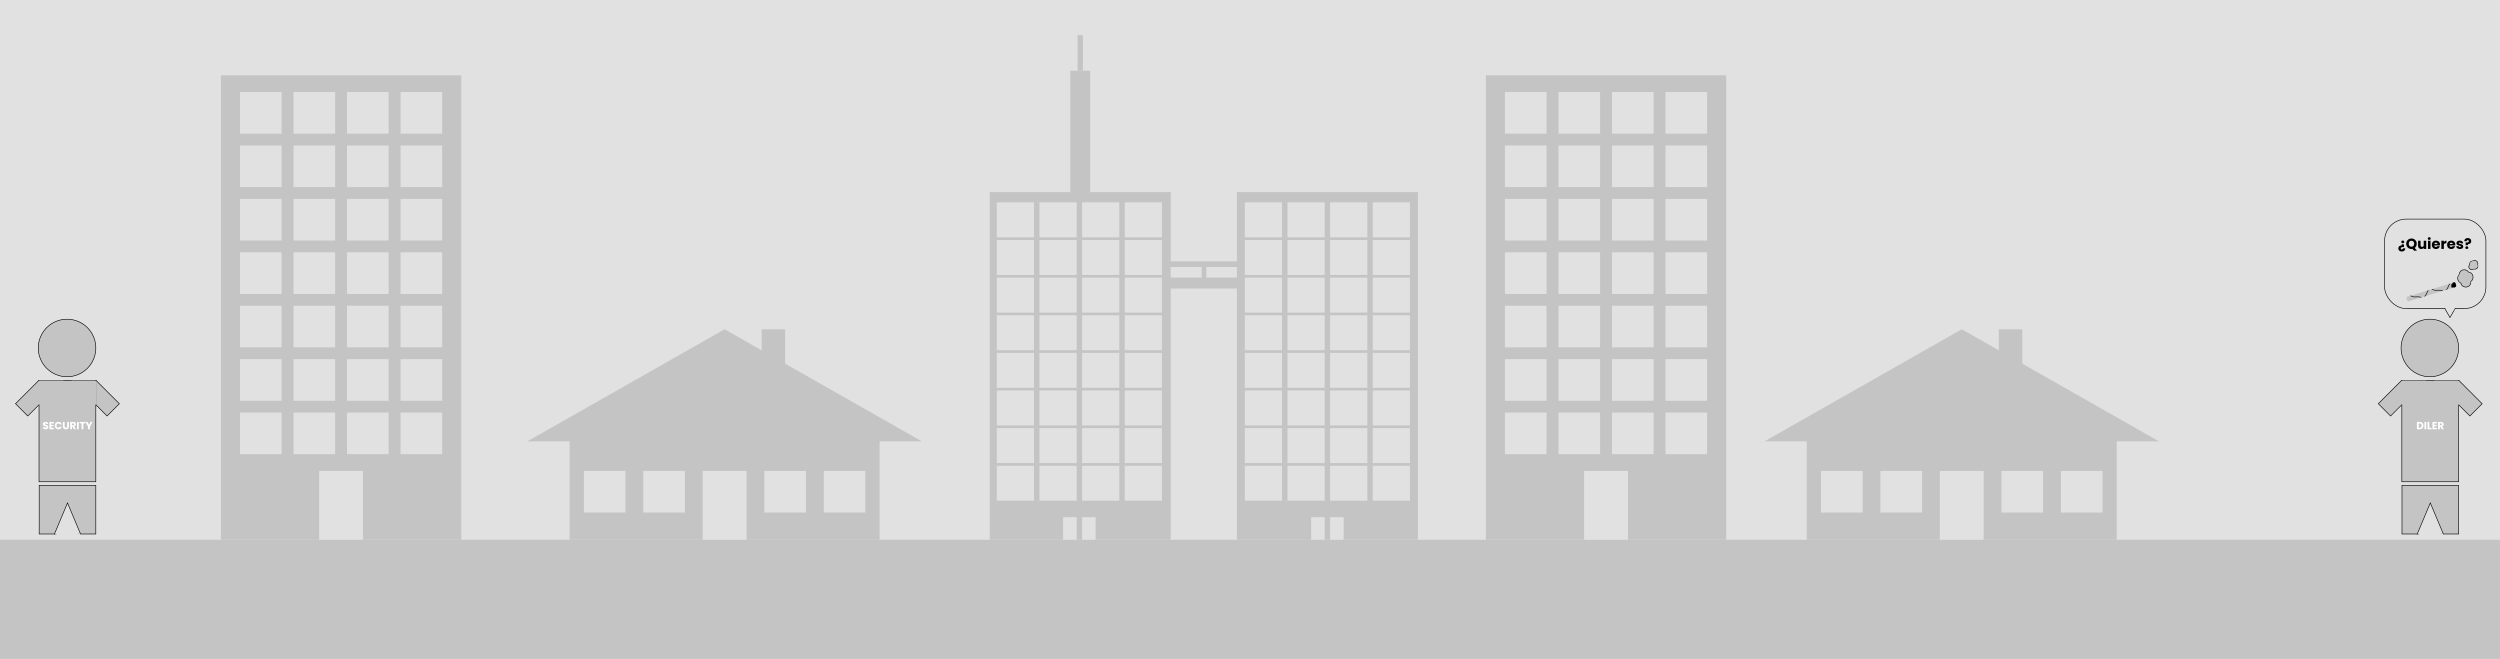<svg width="4100" height="1080" viewBox="0 0 4100 1080" fill="none" xmlns="http://www.w3.org/2000/svg">
<rect x="0" y="0" width="4100" height="1080" fill="#808080" stroke="none"/>
<g clip-path="url(#clip0)">
<rect width="4100" height="1080" fill="#E1E1E1"/>
<rect x="157.637" y="624.021" width="53.866" height="28.459" transform="rotate(45 157.637 624.021)" fill="#C4C4C4" stroke="black"/>
<circle cx="109.948" cy="570.689" r="47.189" fill="#C4C4C4" stroke="black"/>
<rect x="64.01" y="623.814" width="93.127" height="166.271" fill="#C4C4C4" stroke="black"/>
<rect x="25.42" y="662.11" width="53.866" height="28.459" transform="rotate(-45 25.42 662.11)" fill="#C4C4C4" stroke="black"/>
<path d="M64.258 796.02H157.137V875.75H110.697H64.258V796.02Z" fill="#C4C4C4" stroke="black"/>
<path d="M89.341 875.645L110.697 824.778L132.054 875.645H89.341Z" fill="#E1E1E1" stroke="black"/>
<path d="M74.873 704.068C74 704.068 73.218 703.927 72.527 703.643C71.836 703.36 71.28 702.941 70.861 702.385C70.453 701.83 70.238 701.161 70.215 700.379H73.309C73.354 700.821 73.507 701.161 73.768 701.399C74.029 701.626 74.369 701.739 74.788 701.739C75.219 701.739 75.559 701.643 75.808 701.45C76.057 701.246 76.182 700.969 76.182 700.617C76.182 700.323 76.08 700.079 75.876 699.886C75.683 699.694 75.44 699.535 75.145 699.41C74.862 699.286 74.454 699.144 73.921 698.985C73.15 698.747 72.521 698.509 72.034 698.271C71.547 698.033 71.127 697.682 70.776 697.217C70.425 696.753 70.249 696.146 70.249 695.398C70.249 694.288 70.651 693.421 71.456 692.797C72.261 692.163 73.309 691.845 74.601 691.845C75.916 691.845 76.975 692.163 77.78 692.797C78.585 693.421 79.015 694.293 79.072 695.415H75.927C75.904 695.03 75.763 694.73 75.502 694.514C75.241 694.288 74.907 694.174 74.499 694.174C74.148 694.174 73.864 694.271 73.649 694.463C73.434 694.645 73.326 694.911 73.326 695.262C73.326 695.648 73.507 695.948 73.87 696.163C74.233 696.379 74.799 696.611 75.57 696.86C76.341 697.121 76.964 697.37 77.44 697.608C77.927 697.846 78.347 698.192 78.698 698.645C79.049 699.099 79.225 699.682 79.225 700.396C79.225 701.076 79.049 701.694 78.698 702.249C78.358 702.805 77.859 703.247 77.202 703.575C76.545 703.904 75.768 704.068 74.873 704.068ZM83.921 694.344V696.758H87.814V699.002H83.921V701.62H88.324V703.949H81.014V692.015H88.324V694.344H83.921ZM89.718 697.965C89.718 696.787 89.973 695.738 90.483 694.82C90.993 693.891 91.701 693.171 92.608 692.661C93.526 692.14 94.563 691.879 95.719 691.879C97.136 691.879 98.349 692.253 99.357 693.001C100.366 693.749 101.04 694.769 101.38 696.061H98.184C97.946 695.563 97.606 695.183 97.164 694.922C96.734 694.662 96.24 694.531 95.685 694.531C94.79 694.531 94.064 694.843 93.509 695.466C92.954 696.09 92.676 696.923 92.676 697.965C92.676 699.008 92.954 699.841 93.509 700.464C94.064 701.088 94.79 701.399 95.685 701.399C96.24 701.399 96.734 701.269 97.164 701.008C97.606 700.748 97.946 700.368 98.184 699.869H101.38C101.04 701.161 100.366 702.181 99.357 702.929C98.349 703.666 97.136 704.034 95.719 704.034C94.563 704.034 93.526 703.779 92.608 703.269C91.701 702.748 90.993 702.028 90.483 701.11C89.973 700.192 89.718 699.144 89.718 697.965ZM106.016 692.015V699.155C106.016 699.869 106.192 700.419 106.543 700.804C106.895 701.19 107.41 701.382 108.09 701.382C108.77 701.382 109.292 701.19 109.654 700.804C110.017 700.419 110.198 699.869 110.198 699.155V692.015H113.105V699.138C113.105 700.204 112.879 701.105 112.425 701.841C111.972 702.578 111.36 703.133 110.589 703.507C109.83 703.881 108.98 704.068 108.039 704.068C107.099 704.068 106.254 703.887 105.506 703.524C104.77 703.15 104.186 702.595 103.755 701.858C103.325 701.11 103.109 700.204 103.109 699.138V692.015H106.016ZM121.233 703.949L118.751 699.444H118.054V703.949H115.147V692.015H120.026C120.966 692.015 121.765 692.18 122.423 692.508C123.091 692.837 123.59 693.29 123.919 693.868C124.247 694.435 124.412 695.07 124.412 695.772C124.412 696.566 124.185 697.274 123.732 697.897C123.29 698.521 122.632 698.963 121.76 699.223L124.514 703.949H121.233ZM118.054 697.387H119.856C120.388 697.387 120.785 697.257 121.046 696.996C121.318 696.736 121.454 696.367 121.454 695.891C121.454 695.438 121.318 695.081 121.046 694.82C120.785 694.56 120.388 694.429 119.856 694.429H118.054V697.387ZM129.144 692.015V703.949H126.237V692.015H129.144ZM139.835 692.015V694.344H136.673V703.949H133.766V694.344H130.604V692.015H139.835ZM151.528 692.015L147.397 700.005V703.949H144.49V700.005L140.359 692.015H143.657L145.969 697.013L148.264 692.015H151.528Z" fill="white"/>
<path d="M89.721 876.243L90.105 875.154L93.338 872.705C99.926 872.693 113.163 872.675 113.404 872.705C113.645 872.735 125.3 874.06 131.098 874.718L133.357 879.173L102.082 879.787L89.721 876.243Z" fill="#E1E1E1"/>
<path d="M63.51 624.314H104.193V663.485L64.492 663.967V663.449H63.624L63.51 624.314Z" fill="#C4C4C4"/>
<rect x="117.437" y="624.314" width="40.684" height="39.249" fill="#C4C4C4"/>
<rect x="63.018" y="624.238" width="0.695" height="0.695" transform="rotate(-45 63.018 624.238)" fill="black"/>
<rect x="156.934" y="624.028" width="0.695" height="1.772" transform="rotate(-45 156.934 624.028)" fill="black"/>
<rect x="4032.64" y="624.021" width="53.866" height="28.459" transform="rotate(45 4032.64 624.021)" fill="#C4C4C4" stroke="black"/>
<circle cx="3984.95" cy="570.689" r="47.189" fill="#C4C4C4" stroke="black"/>
<rect x="3939.01" y="623.814" width="93.127" height="166.271" fill="#C4C4C4" stroke="black"/>
<rect x="3900.42" y="662.11" width="53.866" height="28.459" transform="rotate(-45 3900.42 662.11)" fill="#C4C4C4" stroke="black"/>
<path d="M3939.26 796.02H4032.14V875.75H3985.7H3939.26V796.02Z" fill="#C4C4C4" stroke="black"/>
<path d="M3964.34 875.645L3985.7 824.778L4007.05 875.645H3964.34Z" fill="#E1E1E1" stroke="black"/>
<path d="M3968.22 692.015C3969.48 692.015 3970.58 692.265 3971.52 692.763C3972.46 693.262 3973.19 693.965 3973.7 694.871C3974.22 695.767 3974.48 696.804 3974.48 697.982C3974.48 699.15 3974.22 700.187 3973.7 701.093C3973.19 702 3972.45 702.703 3971.5 703.201C3970.56 703.7 3969.47 703.949 3968.22 703.949H3963.75V692.015H3968.22ZM3968.03 701.433C3969.13 701.433 3969.99 701.133 3970.6 700.532C3971.21 699.932 3971.52 699.082 3971.52 697.982C3971.52 696.883 3971.21 696.027 3970.6 695.415C3969.99 694.803 3969.13 694.497 3968.03 694.497H3966.66V701.433H3968.03ZM3979.01 692.015V703.949H3976.1V692.015H3979.01ZM3984.02 701.705H3987.83V703.949H3981.12V692.015H3984.02V701.705ZM3992.12 694.344V696.758H3996.02V699.002H3992.12V701.62H3996.53V703.949H3989.22V692.015H3996.53V694.344H3992.12ZM4004.5 703.949L4002.02 699.444H4001.32V703.949H3998.41V692.015H4003.29C4004.23 692.015 4005.03 692.18 4005.69 692.508C4006.36 692.837 4006.86 693.29 4007.19 693.868C4007.52 694.435 4007.68 695.07 4007.68 695.772C4007.68 696.566 4007.45 697.274 4007 697.897C4006.56 698.521 4005.9 698.963 4005.03 699.223L4007.78 703.949H4004.5ZM4001.32 697.387H4003.12C4003.66 697.387 4004.05 697.257 4004.31 696.996C4004.59 696.736 4004.72 696.367 4004.72 695.891C4004.72 695.438 4004.59 695.081 4004.31 694.82C4004.05 694.56 4003.66 694.429 4003.12 694.429H4001.32V697.387Z" fill="white"/>
<path d="M3964.72 876.243L3965.1 875.154L3968.34 872.705C3974.93 872.693 3988.16 872.675 3988.4 872.705C3988.64 872.735 4000.3 874.06 4006.1 874.718L4008.36 879.173L3977.08 879.787L3964.72 876.243Z" fill="#E1E1E1"/>
<path d="M3938.51 624.314H3979.19V663.485L3939.49 663.967V663.449H3938.62L3938.51 624.314Z" fill="#C4C4C4"/>
<rect x="3992.44" y="624.314" width="40.684" height="39.249" fill="#C4C4C4"/>
<rect x="3938.02" y="624.238" width="0.695" height="0.695" transform="rotate(-45 3938.02 624.238)" fill="black"/>
<rect x="4031.93" y="624.028" width="0.695" height="1.772" transform="rotate(-45 4031.93 624.028)" fill="black"/>
<rect y="885.251" width="4100.35" height="194.749" fill="#C4C4C4"/>
<rect x="362.32" y="123.542" width="394.119" height="761.709" fill="#C4C4C4"/>
<rect x="393.608" y="150.979" width="68.263" height="68.263" fill="#E1E1E1"/>
<rect x="481.368" y="150.979" width="68.263" height="68.263" fill="#E1E1E1"/>
<rect x="656.887" y="150.979" width="68.263" height="68.263" fill="#E1E1E1"/>
<rect x="569.127" y="150.979" width="68.263" height="68.263" fill="#E1E1E1"/>
<rect x="393.608" y="238.582" width="68.263" height="68.263" fill="#E1E1E1"/>
<rect x="481.368" y="238.582" width="68.263" height="68.263" fill="#E1E1E1"/>
<rect x="656.887" y="238.582" width="68.263" height="68.263" fill="#E1E1E1"/>
<rect x="569.127" y="238.582" width="68.263" height="68.263" fill="#E1E1E1"/>
<rect x="393.608" y="326.186" width="68.263" height="68.263" fill="#E1E1E1"/>
<rect x="481.368" y="326.186" width="68.263" height="68.263" fill="#E1E1E1"/>
<rect x="656.887" y="326.186" width="68.263" height="68.263" fill="#E1E1E1"/>
<rect x="569.127" y="326.186" width="68.263" height="68.263" fill="#E1E1E1"/>
<rect x="393.608" y="413.79" width="68.263" height="68.263" fill="#E1E1E1"/>
<rect x="481.368" y="413.79" width="68.263" height="68.263" fill="#E1E1E1"/>
<rect x="656.887" y="413.79" width="68.263" height="68.263" fill="#E1E1E1"/>
<rect x="569.127" y="413.79" width="68.263" height="68.263" fill="#E1E1E1"/>
<rect x="393.608" y="501.394" width="68.263" height="68.263" fill="#E1E1E1"/>
<rect x="481.368" y="501.394" width="68.263" height="68.263" fill="#E1E1E1"/>
<rect x="656.887" y="501.394" width="68.263" height="68.263" fill="#E1E1E1"/>
<rect x="569.127" y="501.394" width="68.263" height="68.263" fill="#E1E1E1"/>
<rect x="393.608" y="588.997" width="68.263" height="68.263" fill="#E1E1E1"/>
<rect x="481.368" y="588.997" width="68.263" height="68.263" fill="#E1E1E1"/>
<rect x="656.887" y="588.997" width="68.263" height="68.263" fill="#E1E1E1"/>
<rect x="569.127" y="588.997" width="68.263" height="68.263" fill="#E1E1E1"/>
<rect x="393.608" y="676.601" width="68.263" height="68.263" fill="#E1E1E1"/>
<rect x="481.368" y="676.601" width="68.263" height="68.263" fill="#E1E1E1"/>
<rect x="656.887" y="676.601" width="68.263" height="68.263" fill="#E1E1E1"/>
<rect x="569.127" y="676.601" width="68.263" height="68.263" fill="#E1E1E1"/>
<rect x="523.441" y="772.298" width="71.877" height="112.953" fill="#E1E1E1"/>
<rect x="2436.85" y="123.542" width="394.119" height="761.709" fill="#C4C4C4"/>
<rect x="2468.13" y="150.979" width="68.263" height="68.263" fill="#E1E1E1"/>
<rect x="2555.89" y="150.979" width="68.263" height="68.263" fill="#E1E1E1"/>
<rect x="2731.41" y="150.979" width="68.263" height="68.263" fill="#E1E1E1"/>
<rect x="2643.65" y="150.979" width="68.263" height="68.263" fill="#E1E1E1"/>
<rect x="2468.13" y="238.582" width="68.263" height="68.263" fill="#E1E1E1"/>
<rect x="2555.89" y="238.582" width="68.263" height="68.263" fill="#E1E1E1"/>
<rect x="2731.41" y="238.582" width="68.263" height="68.263" fill="#E1E1E1"/>
<rect x="2643.65" y="238.582" width="68.263" height="68.263" fill="#E1E1E1"/>
<rect x="2468.13" y="326.186" width="68.263" height="68.263" fill="#E1E1E1"/>
<rect x="2555.89" y="326.186" width="68.263" height="68.263" fill="#E1E1E1"/>
<rect x="2731.41" y="326.186" width="68.263" height="68.263" fill="#E1E1E1"/>
<rect x="2643.65" y="326.186" width="68.263" height="68.263" fill="#E1E1E1"/>
<rect x="2468.13" y="413.79" width="68.263" height="68.263" fill="#E1E1E1"/>
<rect x="2555.89" y="413.79" width="68.263" height="68.263" fill="#E1E1E1"/>
<rect x="2731.41" y="413.79" width="68.263" height="68.263" fill="#E1E1E1"/>
<rect x="2643.65" y="413.79" width="68.263" height="68.263" fill="#E1E1E1"/>
<rect x="2468.13" y="501.394" width="68.263" height="68.263" fill="#E1E1E1"/>
<rect x="2555.89" y="501.394" width="68.263" height="68.263" fill="#E1E1E1"/>
<rect x="2731.41" y="501.394" width="68.263" height="68.263" fill="#E1E1E1"/>
<rect x="2643.65" y="501.394" width="68.263" height="68.263" fill="#E1E1E1"/>
<rect x="2468.13" y="588.997" width="68.263" height="68.263" fill="#E1E1E1"/>
<rect x="2555.89" y="588.997" width="68.263" height="68.263" fill="#E1E1E1"/>
<rect x="2731.41" y="588.997" width="68.263" height="68.263" fill="#E1E1E1"/>
<rect x="2643.65" y="588.997" width="68.263" height="68.263" fill="#E1E1E1"/>
<rect x="2468.13" y="676.601" width="68.263" height="68.263" fill="#E1E1E1"/>
<rect x="2555.89" y="676.601" width="68.263" height="68.263" fill="#E1E1E1"/>
<rect x="2731.41" y="676.601" width="68.263" height="68.263" fill="#E1E1E1"/>
<rect x="2643.65" y="676.601" width="68.263" height="68.263" fill="#E1E1E1"/>
<rect x="2597.97" y="772.298" width="71.877" height="112.953" fill="#E1E1E1"/>
<rect x="934.161" y="697.669" width="508.372" height="187.583" fill="#C4C4C4"/>
<rect x="1152.41" y="772.298" width="71.877" height="112.953" fill="#E1E1E1"/>
<rect x="957.498" y="772.298" width="68.263" height="68.263" fill="#E1E1E1"/>
<rect x="1054.95" y="772.298" width="68.263" height="68.263" fill="#E1E1E1"/>
<rect x="1253.48" y="772.298" width="68.263" height="68.263" fill="#E1E1E1"/>
<rect x="1350.93" y="772.298" width="68.263" height="68.263" fill="#E1E1E1"/>
<path d="M1188.35 540L1511.7 723.751H864.99L1188.35 540Z" fill="#C4C4C4"/>
<rect x="1249.15" y="540" width="38.46" height="91.875" fill="#C4C4C4"/>
<rect x="2963.08" y="697.669" width="508.372" height="187.583" fill="#C4C4C4"/>
<rect x="3181.33" y="772.298" width="71.877" height="112.953" fill="#E1E1E1"/>
<rect x="2986.42" y="772.298" width="68.263" height="68.263" fill="#E1E1E1"/>
<rect x="3083.87" y="772.298" width="68.263" height="68.263" fill="#E1E1E1"/>
<rect x="3282.4" y="772.298" width="68.263" height="68.263" fill="#E1E1E1"/>
<rect x="3379.85" y="772.298" width="68.263" height="68.263" fill="#E1E1E1"/>
<path d="M3217.27 540L3540.62 723.751H2893.91L3217.27 540Z" fill="#C4C4C4"/>
<rect x="3278.07" y="540" width="38.46" height="91.875" fill="#C4C4C4"/>
<rect x="1623.22" y="315.092" width="296.782" height="570.16" fill="#C4C4C4"/>
<rect x="2028.55" y="315.092" width="296.782" height="570.16" fill="#C4C4C4"/>
<rect x="1755.26" y="116.021" width="32.7" height="215.064" fill="#C4C4C4"/>
<rect x="1767.31" y="57.66" width="8.596" height="58.361" fill="#C4C4C4"/>
<rect x="1905.61" y="428.662" width="157.208" height="44.493" fill="#C4C4C4"/>
<rect x="1634.75" y="331.852" width="61.06" height="57.345" fill="#E1E1E1"/>
<rect x="1704.69" y="331.852" width="61.06" height="57.345" fill="#E1E1E1"/>
<rect x="1774.62" y="331.852" width="61.06" height="57.345" fill="#E1E1E1"/>
<rect x="1844.55" y="331.852" width="61.06" height="57.345" fill="#E1E1E1"/>
<rect x="2041.51" y="331.852" width="61.06" height="57.345" fill="#E1E1E1"/>
<rect x="2111.45" y="331.852" width="61.06" height="57.345" fill="#E1E1E1"/>
<rect x="2181.38" y="331.852" width="61.06" height="57.345" fill="#E1E1E1"/>
<rect x="2251.31" y="331.852" width="61.06" height="57.345" fill="#E1E1E1"/>
<rect x="1634.75" y="516.986" width="61.06" height="57.345" fill="#E1E1E1"/>
<rect x="1704.69" y="516.986" width="61.06" height="57.345" fill="#E1E1E1"/>
<rect x="1774.62" y="516.986" width="61.06" height="57.345" fill="#E1E1E1"/>
<rect x="1844.55" y="516.986" width="61.06" height="57.345" fill="#E1E1E1"/>
<rect x="2041.51" y="516.986" width="61.06" height="57.345" fill="#E1E1E1"/>
<rect x="2111.45" y="516.986" width="61.06" height="57.345" fill="#E1E1E1"/>
<rect x="2181.38" y="516.986" width="61.06" height="57.345" fill="#E1E1E1"/>
<rect x="2251.31" y="516.986" width="61.06" height="57.345" fill="#E1E1E1"/>
<rect x="1634.75" y="393.563" width="61.06" height="57.345" fill="#E1E1E1"/>
<rect x="1704.69" y="393.563" width="61.06" height="57.345" fill="#E1E1E1"/>
<rect x="1774.62" y="393.563" width="61.06" height="57.345" fill="#E1E1E1"/>
<rect x="1844.55" y="393.563" width="61.06" height="57.345" fill="#E1E1E1"/>
<rect x="2041.51" y="393.563" width="61.06" height="57.345" fill="#E1E1E1"/>
<rect x="2111.45" y="393.563" width="61.06" height="57.345" fill="#E1E1E1"/>
<rect x="2181.38" y="393.563" width="61.06" height="57.345" fill="#E1E1E1"/>
<rect x="2251.31" y="393.563" width="61.06" height="57.345" fill="#E1E1E1"/>
<rect x="1634.75" y="578.697" width="61.06" height="57.345" fill="#E1E1E1"/>
<rect x="1704.69" y="578.697" width="61.06" height="57.345" fill="#E1E1E1"/>
<rect x="1774.62" y="578.697" width="61.06" height="57.345" fill="#E1E1E1"/>
<rect x="1844.55" y="578.697" width="61.06" height="57.345" fill="#E1E1E1"/>
<rect x="2041.51" y="578.697" width="61.06" height="57.345" fill="#E1E1E1"/>
<rect x="2111.45" y="578.697" width="61.06" height="57.345" fill="#E1E1E1"/>
<rect x="2181.38" y="578.697" width="61.06" height="57.345" fill="#E1E1E1"/>
<rect x="2251.31" y="578.697" width="61.06" height="57.345" fill="#E1E1E1"/>
<rect x="1634.75" y="702.119" width="61.06" height="57.345" fill="#E1E1E1"/>
<rect x="1704.69" y="702.119" width="61.06" height="57.345" fill="#E1E1E1"/>
<rect x="1774.62" y="702.119" width="61.06" height="57.345" fill="#E1E1E1"/>
<rect x="1844.55" y="702.119" width="61.06" height="57.345" fill="#E1E1E1"/>
<rect x="2041.51" y="702.119" width="61.06" height="57.345" fill="#E1E1E1"/>
<rect x="2111.45" y="702.119" width="61.06" height="57.345" fill="#E1E1E1"/>
<rect x="2181.38" y="702.119" width="61.06" height="57.345" fill="#E1E1E1"/>
<rect x="2251.31" y="702.119" width="61.06" height="57.345" fill="#E1E1E1"/>
<rect x="1634.75" y="455.274" width="61.06" height="57.345" fill="#E1E1E1"/>
<rect x="1704.69" y="455.274" width="61.06" height="57.345" fill="#E1E1E1"/>
<rect x="1774.62" y="455.274" width="61.06" height="57.345" fill="#E1E1E1"/>
<rect x="1844.55" y="455.274" width="61.06" height="57.345" fill="#E1E1E1"/>
<rect x="2041.51" y="455.274" width="61.06" height="57.345" fill="#E1E1E1"/>
<rect x="2111.45" y="455.274" width="61.06" height="57.345" fill="#E1E1E1"/>
<rect x="2181.38" y="455.274" width="61.06" height="57.345" fill="#E1E1E1"/>
<rect x="2251.31" y="455.274" width="61.06" height="57.345" fill="#E1E1E1"/>
<rect x="1634.75" y="640.408" width="61.06" height="57.345" fill="#E1E1E1"/>
<rect x="1704.69" y="640.408" width="61.06" height="57.345" fill="#E1E1E1"/>
<rect x="1774.62" y="640.408" width="61.06" height="57.345" fill="#E1E1E1"/>
<rect x="1844.55" y="640.408" width="61.06" height="57.345" fill="#E1E1E1"/>
<rect x="2041.51" y="640.408" width="61.06" height="57.345" fill="#E1E1E1"/>
<rect x="2111.45" y="640.408" width="61.06" height="57.345" fill="#E1E1E1"/>
<rect x="2181.38" y="640.408" width="61.06" height="57.345" fill="#E1E1E1"/>
<rect x="2251.31" y="640.408" width="61.06" height="57.345" fill="#E1E1E1"/>
<rect x="1634.75" y="763.83" width="61.06" height="57.345" fill="#E1E1E1"/>
<rect x="1704.69" y="763.83" width="61.06" height="57.345" fill="#E1E1E1"/>
<rect x="1774.62" y="763.83" width="61.06" height="57.345" fill="#E1E1E1"/>
<rect x="1844.55" y="763.83" width="61.06" height="57.345" fill="#E1E1E1"/>
<rect x="2041.51" y="763.83" width="61.06" height="57.345" fill="#E1E1E1"/>
<rect x="2111.45" y="763.83" width="61.06" height="57.345" fill="#E1E1E1"/>
<rect x="2181.38" y="763.83" width="61.06" height="57.345" fill="#E1E1E1"/>
<rect x="2251.31" y="763.83" width="61.06" height="57.345" fill="#E1E1E1"/>
<rect x="1920" y="437.896" width="50.8" height="17.378" fill="#E1E1E1"/>
<rect x="1978.37" y="437.896" width="50.183" height="17.378" fill="#E1E1E1"/>
<rect x="1743.53" y="848.162" width="22.214" height="37.089" fill="#E1E1E1"/>
<rect x="1774.62" y="848.162" width="22.214" height="37.089" fill="#E1E1E1"/>
<rect x="2150.29" y="848.162" width="22.214" height="37.089" fill="#E1E1E1"/>
<rect x="2181.38" y="848.162" width="22.214" height="37.089" fill="#E1E1E1"/>
<g clip-path="url(#clip1)">
<rect x="4026.24" y="462.444" width="8.142" height="83.928" transform="rotate(73 4026.24 462.444)" fill="#C4C4C4"/>
<path d="M3951.98 484.246L3954.74 485.713C3956.5 486.649 3958.48 487.089 3960.48 486.986L3964.43 486.78L3966.97 486.875C3968.63 486.937 3970.26 487.374 3971.73 488.155L3971.88 488.234" stroke="black"/>
<path d="M3986.76 473.38L3989.52 474.847C3991.28 475.783 3993.27 476.223 3995.26 476.12L3999.22 475.914L4001.75 476.009C4003.42 476.071 4005.04 476.508 4006.51 477.289L4006.66 477.368" stroke="black"/>
<path d="M3973.01 488.708L3975.56 486.894C3977.18 485.736 3978.46 484.158 3979.25 482.329L3980.83 478.696L3982.05 476.466C3982.85 475.007 3983.97 473.747 3985.32 472.782L3985.46 472.684" stroke="black"/>
<path d="M4008.15 478.162L4010.7 476.347C4012.32 475.189 4013.6 473.612 4014.39 471.783L4015.98 468.15L4017.19 465.92C4017.99 464.461 4019.11 463.201 4020.46 462.236L4020.6 462.138" stroke="black"/>
<path d="M4023.49 463.496L4024.03 463.329C4025.3 462.932 4026.66 463.654 4027.04 464.936L4027.92 467.875C4028.3 469.137 4027.58 470.467 4026.32 470.844L4024.62 471.351C4024.3 471.446 4023.97 471.266 4023.87 470.946C4023.74 470.511 4023.19 470.367 4022.84 470.661C4022.76 470.726 4022.68 470.79 4022.6 470.851C4022.12 471.234 4021.53 470.905 4021.19 470.958C4020.84 471.011 4020.51 470.44 4020.53 470.373C4020.53 470.347 4020.72 470.094 4020.94 469.783C4021.36 469.215 4021.28 468.423 4020.76 467.955L4020.62 467.831C4020.54 467.767 4020.49 467.686 4020.45 467.595C4020.34 467.283 4020.5 466.934 4020.81 466.818L4021.48 466.572C4022 466.38 4022.34 465.884 4022.33 465.331L4022.33 465.089C4022.32 464.36 4022.79 463.712 4023.49 463.496Z" fill="black" stroke="black"/>
</g>
<rect x="3910.74" y="359.326" width="166.152" height="146.783" rx="35.5" stroke="black"/>
<path d="M4026.35 506.137L4017.95 520.684L4009.56 506.137H4026.35Z" stroke="black"/>
<path d="M4009.79 505.588L4010.43 506.652L4013.44 508.505C4014.8 508.806 4017.54 509.403 4017.62 509.378C4017.71 509.352 4021.61 509.076 4023.55 508.941L4025.48 506.621L4026.08 505.599V504.715H4014.33L4009.79 505.588Z" fill="#E1E1E1"/>
<circle cx="4038.88" cy="456.266" r="8.198" fill="#C4C4C4" stroke="black"/>
<circle cx="4043.92" cy="462.601" r="8.198" fill="#C4C4C4" stroke="black"/>
<circle cx="4047.58" cy="454.557" r="8.198" fill="#C4C4C4" stroke="black"/>
<circle cx="4041.31" cy="450.635" r="8.198" fill="#C4C4C4" stroke="black"/>
<circle cx="4038.2" cy="453.903" r="5.989" fill="#C4C4C4"/>
<circle cx="4038.63" cy="458.102" r="5.989" fill="#C4C4C4"/>
<circle cx="4046.05" cy="459.892" r="5.989" fill="#C4C4C4"/>
<circle cx="4047.07" cy="452.643" r="5.989" fill="#C4C4C4"/>
<circle cx="4055.15" cy="432.771" r="4.79" transform="rotate(56 4055.15 432.771)" fill="#C4C4C4" stroke="black"/>
<circle cx="4053.67" cy="437.467" r="4.79" transform="rotate(56 4053.67 437.467)" fill="#C4C4C4" stroke="black"/>
<circle cx="4058.97" cy="436.576" r="4.79" transform="rotate(56 4058.97 436.576)" fill="#C4C4C4" stroke="black"/>
<circle cx="4058.82" cy="432.08" r="4.79" transform="rotate(56 4058.82 432.08)" fill="#C4C4C4" stroke="black"/>
<circle cx="4056.11" cy="431.626" r="3.642" transform="rotate(56 4056.11 431.626)" fill="#C4C4C4"/>
<circle cx="4054.14" cy="433.268" r="3.642" transform="rotate(56 4054.14 433.268)" fill="#C4C4C4"/>
<circle cx="4055.76" cy="437.62" r="3.642" transform="rotate(56 4055.76 437.62)" fill="#C4C4C4"/>
<circle cx="4059.76" cy="435.668" r="3.642" transform="rotate(56 4059.76 435.668)" fill="#C4C4C4"/>
<path d="M3940.52 394.479C3941.24 394.479 3941.82 394.695 3942.27 395.127C3942.73 395.543 3942.96 396.063 3942.96 396.687C3942.96 397.327 3942.73 397.863 3942.27 398.295C3941.82 398.727 3941.24 398.943 3940.52 398.943C3939.81 398.943 3939.23 398.727 3938.76 398.295C3938.32 397.863 3938.09 397.327 3938.09 396.687C3938.09 396.063 3938.32 395.543 3938.76 395.127C3939.23 394.695 3939.81 394.479 3940.52 394.479ZM3938.93 412.455C3937.22 412.455 3935.84 412.007 3934.8 411.111C3933.78 410.215 3933.27 408.951 3933.27 407.319C3933.27 405.815 3933.76 404.647 3934.73 403.815C3935.72 402.967 3937.03 402.535 3938.64 402.519L3938.76 400.719H3942.36L3942.48 405.183H3941.04C3939.8 405.183 3938.84 405.343 3938.19 405.663C3937.55 405.967 3937.24 406.527 3937.25 407.343C3937.25 407.887 3937.4 408.311 3937.71 408.615C3938.03 408.935 3938.45 409.095 3938.98 409.095C3939.56 409.095 3940 408.927 3940.32 408.591C3940.64 408.271 3940.8 407.831 3940.8 407.271H3944.67C3944.7 408.247 3944.49 409.127 3944.04 409.911C3943.61 410.695 3942.96 411.311 3942.08 411.759C3941.21 412.223 3940.16 412.455 3938.93 412.455ZM3958.85 411.087L3956.69 408.183C3956.05 408.311 3955.43 408.375 3954.82 408.375C3953.24 408.375 3951.78 408.007 3950.45 407.271C3949.14 406.535 3948.09 405.511 3947.31 404.199C3946.54 402.871 3946.16 401.383 3946.16 399.735C3946.16 398.087 3946.54 396.607 3947.31 395.295C3948.09 393.983 3949.14 392.959 3950.45 392.223C3951.78 391.487 3953.24 391.119 3954.82 391.119C3956.41 391.119 3957.85 391.487 3959.17 392.223C3960.49 392.959 3961.53 393.983 3962.29 395.295C3963.05 396.607 3963.44 398.087 3963.44 399.735C3963.44 401.175 3963.14 402.495 3962.55 403.695C3961.97 404.879 3961.17 405.863 3960.13 406.647L3963.82 411.087H3958.85ZM3950.36 399.735C3950.36 401.223 3950.76 402.415 3951.56 403.311C3952.37 404.191 3953.46 404.631 3954.82 404.631C3956.17 404.631 3957.24 404.183 3958.04 403.287C3958.85 402.391 3959.26 401.207 3959.26 399.735C3959.26 398.247 3958.85 397.063 3958.04 396.183C3957.24 395.287 3956.17 394.839 3954.82 394.839C3953.46 394.839 3952.37 395.279 3951.56 396.159C3950.76 397.039 3950.36 398.231 3950.36 399.735ZM3978.99 394.815V408.207H3974.89V406.383C3974.47 406.975 3973.9 407.455 3973.18 407.823C3972.48 408.175 3971.7 408.351 3970.83 408.351C3969.81 408.351 3968.9 408.127 3968.12 407.679C3967.34 407.215 3966.73 406.551 3966.3 405.687C3965.86 404.823 3965.65 403.807 3965.65 402.639V394.815H3969.73V402.087C3969.73 402.983 3969.96 403.679 3970.42 404.175C3970.89 404.671 3971.51 404.919 3972.3 404.919C3973.1 404.919 3973.73 404.671 3974.19 404.175C3974.66 403.679 3974.89 402.983 3974.89 402.087V394.815H3978.99ZM3984 393.423C3983.28 393.423 3982.69 393.215 3982.23 392.799C3981.78 392.367 3981.56 391.839 3981.56 391.215C3981.56 390.575 3981.78 390.047 3982.23 389.631C3982.69 389.199 3983.28 388.983 3984 388.983C3984.71 388.983 3985.28 389.199 3985.73 389.631C3986.2 390.047 3986.43 390.575 3986.43 391.215C3986.43 391.839 3986.2 392.367 3985.73 392.799C3985.28 393.215 3984.71 393.423 3984 393.423ZM3986.04 394.815V408.207H3981.94V394.815H3986.04ZM4001.64 401.295C4001.64 401.679 4001.62 402.079 4001.57 402.495H3992.28C3992.35 403.327 3992.61 403.967 3993.07 404.415C3993.55 404.847 3994.14 405.063 3994.83 405.063C3995.85 405.063 3996.56 404.631 3996.96 403.767H4001.33C4001.11 404.647 4000.7 405.439 4000.11 406.143C3999.53 406.847 3998.8 407.399 3997.92 407.799C3997.04 408.199 3996.06 408.399 3994.97 408.399C3993.66 408.399 3992.49 408.119 3991.47 407.559C3990.44 406.999 3989.64 406.199 3989.07 405.159C3988.49 404.119 3988.2 402.903 3988.2 401.511C3988.2 400.119 3988.48 398.903 3989.04 397.863C3989.62 396.823 3990.42 396.023 3991.44 395.463C3992.47 394.903 3993.64 394.623 3994.97 394.623C3996.27 394.623 3997.42 394.895 3998.43 395.439C3999.43 395.983 4000.22 396.759 4000.78 397.767C4001.35 398.775 4001.64 399.951 4001.64 401.295ZM3997.44 400.215C3997.44 399.511 3997.2 398.951 3996.72 398.535C3996.24 398.119 3995.64 397.911 3994.92 397.911C3994.23 397.911 3993.65 398.111 3993.17 398.511C3992.71 398.911 3992.42 399.479 3992.31 400.215H3997.44ZM4007.91 397.047C4008.39 396.311 4008.99 395.735 4009.71 395.319C4010.43 394.887 4011.23 394.671 4012.11 394.671V399.015H4010.98C4009.96 399.015 4009.19 399.239 4008.68 399.687C4008.17 400.119 4007.91 400.887 4007.91 401.991V408.207H4003.81V394.815H4007.91V397.047ZM4026.7 401.295C4026.7 401.679 4026.67 402.079 4026.63 402.495H4017.34C4017.4 403.327 4017.67 403.967 4018.13 404.415C4018.61 404.847 4019.19 405.063 4019.88 405.063C4020.91 405.063 4021.62 404.631 4022.02 403.767H4026.39C4026.16 404.647 4025.75 405.439 4025.16 406.143C4024.59 406.847 4023.86 407.399 4022.98 407.799C4022.1 408.199 4021.11 408.399 4020.03 408.399C4018.71 408.399 4017.55 408.119 4016.52 407.559C4015.5 406.999 4014.7 406.199 4014.12 405.159C4013.55 404.119 4013.26 402.903 4013.26 401.511C4013.26 400.119 4013.54 398.903 4014.1 397.863C4014.67 396.823 4015.47 396.023 4016.5 395.463C4017.52 394.903 4018.7 394.623 4020.03 394.623C4021.32 394.623 4022.47 394.895 4023.48 395.439C4024.49 395.983 4025.27 396.759 4025.83 397.767C4026.41 398.775 4026.7 399.951 4026.7 401.295ZM4022.5 400.215C4022.5 399.511 4022.26 398.951 4021.78 398.535C4021.3 398.119 4020.7 397.911 4019.98 397.911C4019.29 397.911 4018.71 398.111 4018.23 398.511C4017.76 398.911 4017.47 399.479 4017.36 400.215H4022.5ZM4034.31 408.399C4033.14 408.399 4032.1 408.199 4031.19 407.799C4030.28 407.399 4029.56 406.855 4029.03 406.167C4028.5 405.463 4028.21 404.679 4028.14 403.815H4032.2C4032.25 404.279 4032.46 404.655 4032.85 404.943C4033.23 405.231 4033.7 405.375 4034.26 405.375C4034.77 405.375 4035.17 405.279 4035.44 405.087C4035.73 404.879 4035.87 404.615 4035.87 404.295C4035.87 403.911 4035.67 403.631 4035.27 403.455C4034.87 403.263 4034.22 403.055 4033.33 402.831C4032.37 402.607 4031.57 402.375 4030.93 402.135C4030.29 401.879 4029.73 401.487 4029.27 400.959C4028.81 400.415 4028.57 399.687 4028.57 398.775C4028.57 398.007 4028.78 397.311 4029.2 396.687C4029.63 396.047 4030.25 395.543 4031.07 395.175C4031.9 394.807 4032.89 394.623 4034.02 394.623C4035.7 394.623 4037.02 395.039 4037.98 395.871C4038.96 396.703 4039.52 397.807 4039.66 399.183H4035.87C4035.81 398.719 4035.6 398.351 4035.25 398.079C4034.91 397.807 4034.46 397.671 4033.9 397.671C4033.42 397.671 4033.05 397.767 4032.8 397.959C4032.54 398.135 4032.41 398.383 4032.41 398.703C4032.41 399.087 4032.61 399.375 4033.01 399.567C4033.43 399.759 4034.07 399.951 4034.93 400.143C4035.93 400.399 4036.73 400.655 4037.36 400.911C4037.98 401.151 4038.53 401.551 4038.99 402.111C4039.47 402.655 4039.72 403.391 4039.73 404.319C4039.73 405.103 4039.51 405.807 4039.06 406.431C4038.63 407.039 4038 407.519 4037.17 407.871C4036.35 408.223 4035.4 408.399 4034.31 408.399ZM4047.17 390.423C4048.88 390.423 4050.25 390.871 4051.27 391.767C4052.31 392.663 4052.83 393.927 4052.83 395.559C4052.83 397.063 4052.33 398.239 4051.34 399.087C4050.37 399.919 4049.07 400.343 4047.45 400.359L4047.33 402.159H4043.73L4043.61 397.695H4045.05C4046.29 397.695 4047.22 397.543 4047.86 397.239C4048.52 396.935 4048.85 396.383 4048.85 395.583C4048.85 395.023 4048.69 394.583 4048.39 394.263C4048.09 393.943 4047.66 393.783 4047.12 393.783C4046.54 393.783 4046.09 393.951 4045.77 394.287C4045.45 394.607 4045.29 395.047 4045.29 395.607H4041.43C4041.4 394.631 4041.6 393.751 4042.03 392.967C4042.48 392.183 4043.13 391.567 4044 391.119C4044.88 390.655 4045.93 390.423 4047.17 390.423ZM4045.58 408.399C4044.86 408.399 4044.27 408.191 4043.81 407.775C4043.36 407.343 4043.13 406.815 4043.13 406.191C4043.13 405.551 4043.36 405.015 4043.81 404.583C4044.27 404.151 4044.86 403.935 4045.58 403.935C4046.29 403.935 4046.86 404.151 4047.31 404.583C4047.77 405.015 4048.01 405.551 4048.01 406.191C4048.01 406.815 4047.77 407.343 4047.31 407.775C4046.86 408.191 4046.29 408.399 4045.58 408.399Z" fill="black"/>
</g>
<defs>
<clipPath id="clip0">
<rect width="4100" height="1080" fill="white"/>
</clipPath>
<clipPath id="clip1">
<rect x="4026.35" y="462.601" width="7.885" height="83.937" rx="2" transform="rotate(73 4026.35 462.601)" fill="white"/>
</clipPath>
</defs>
</svg>
